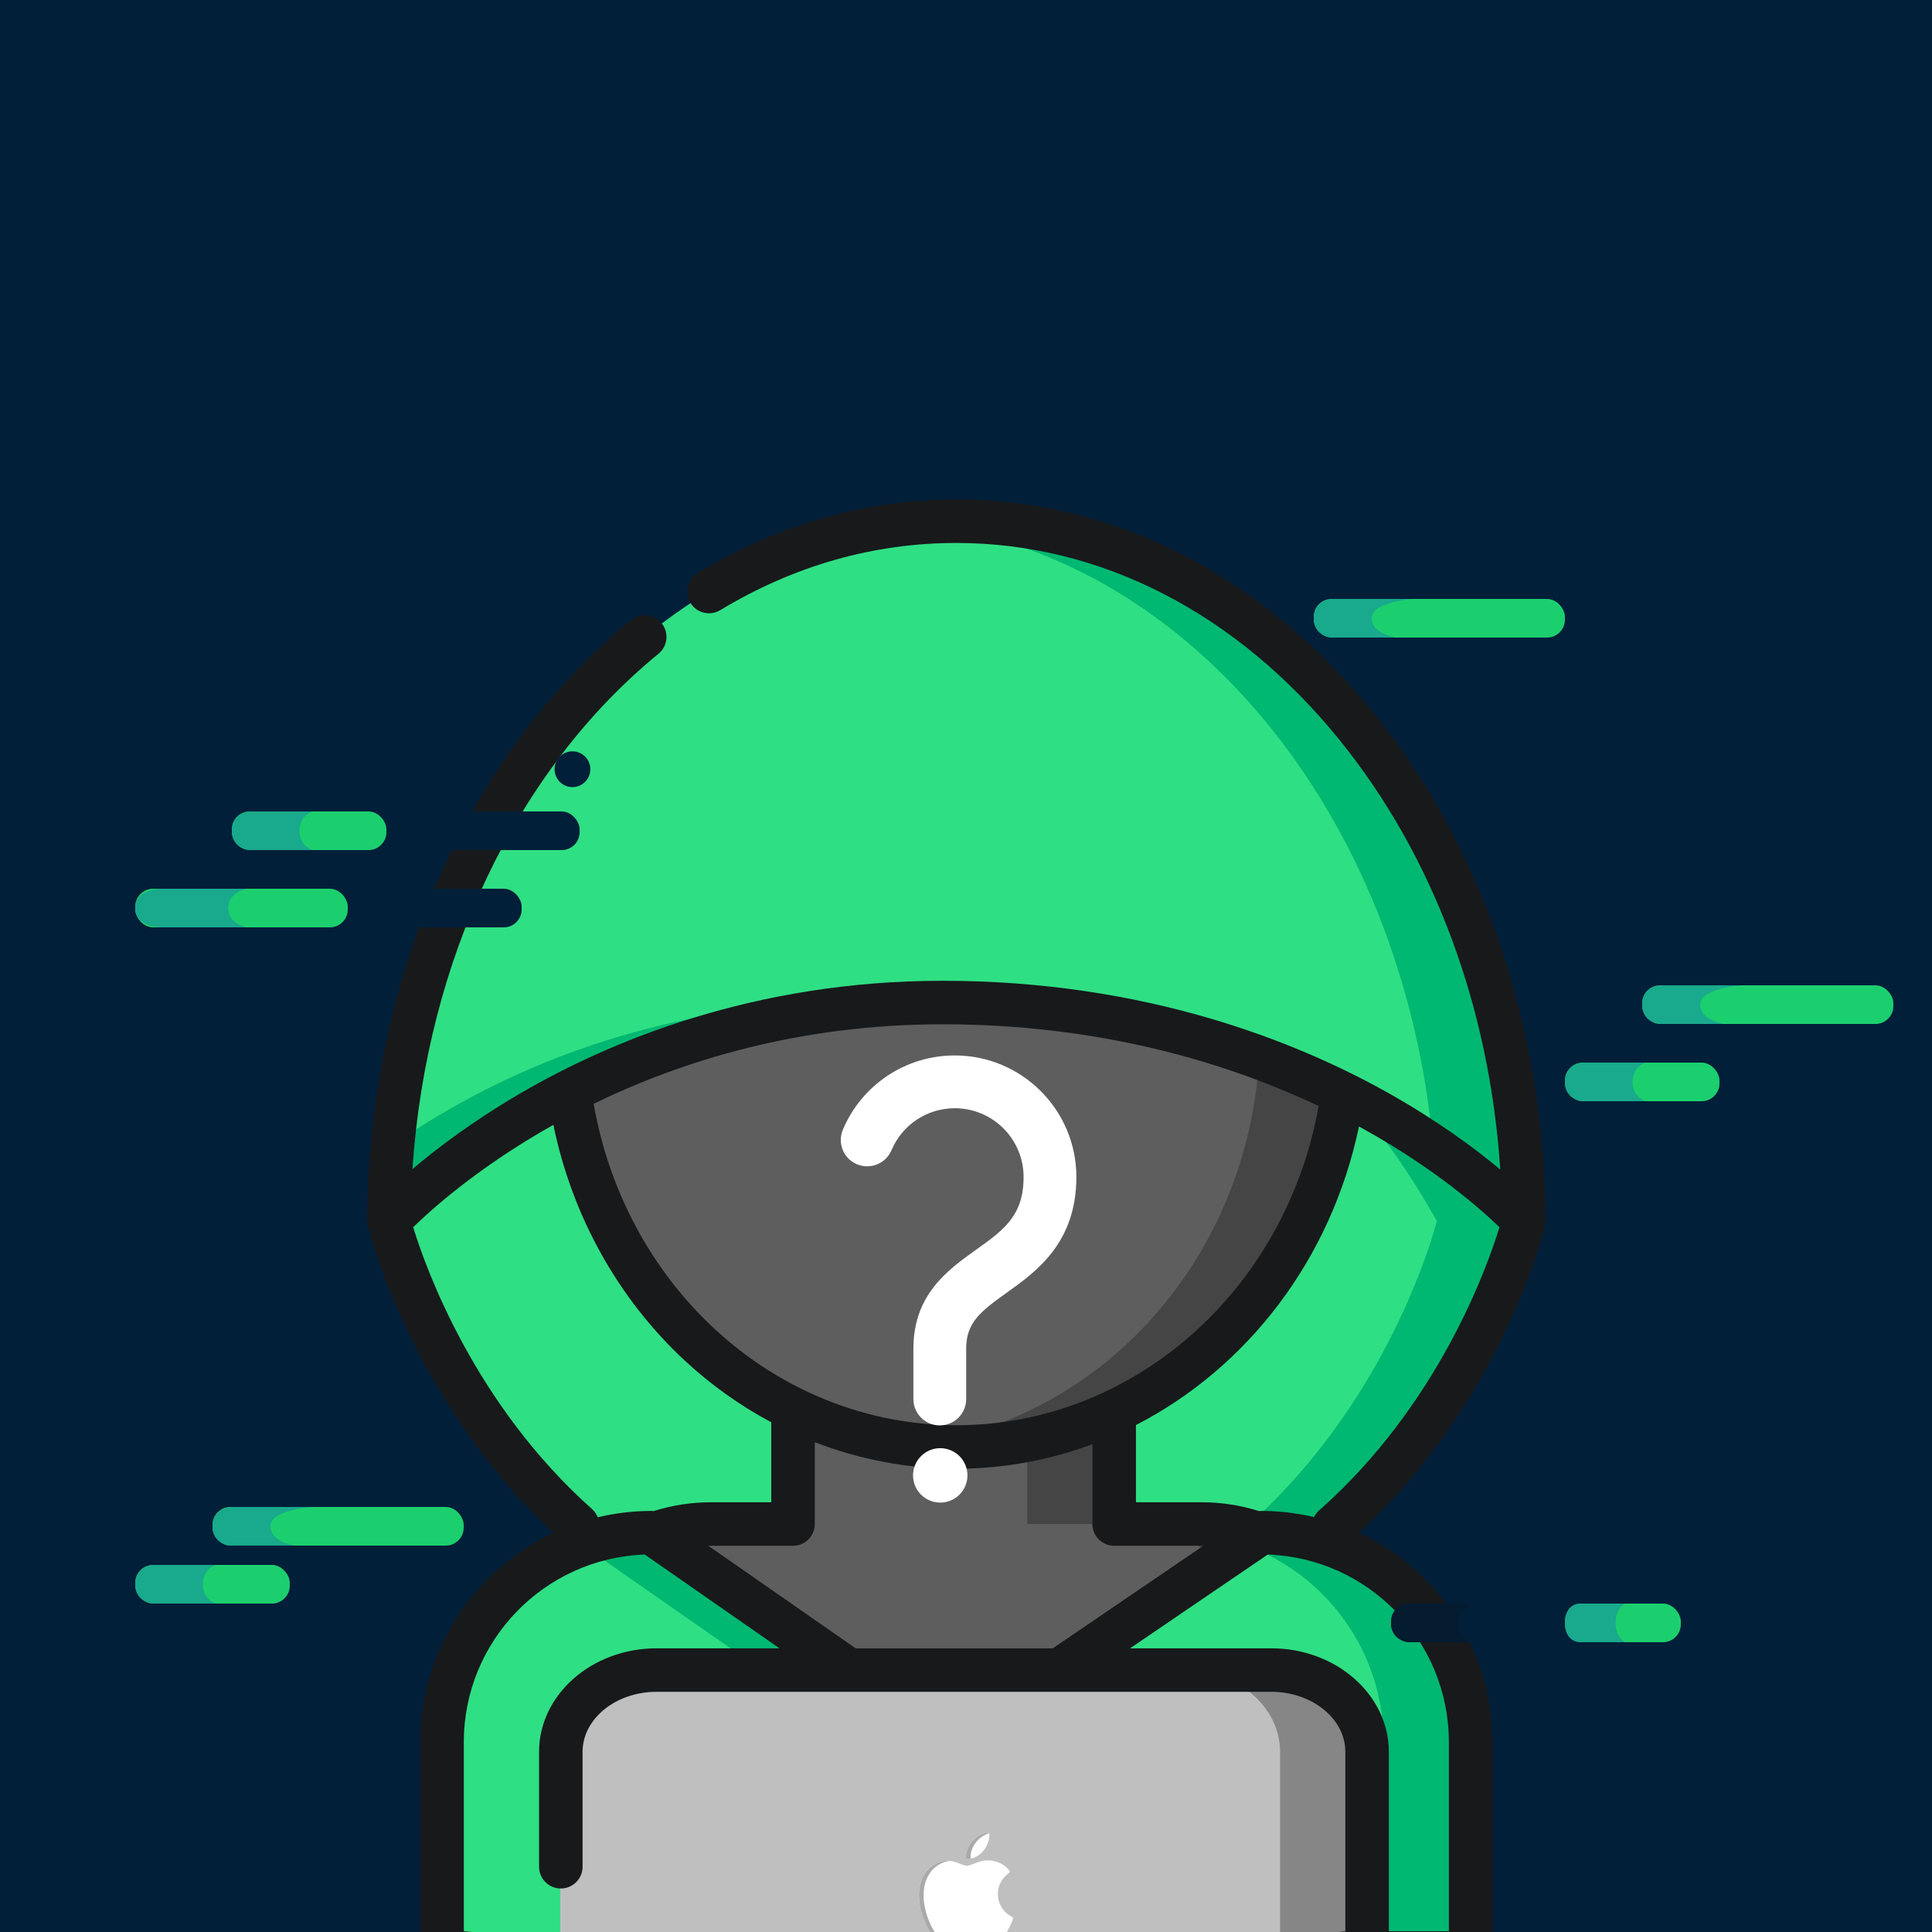 <svg width="108" height="108" viewBox="0 0 108 108" fill="none" xmlns="http://www.w3.org/2000/svg">
<rect width="108" height="108" fill="#021F39"/>
<g clip-path="url(#clip0)">
<rect width="108" height="108" fill="#021F39"/>
<rect x="87.48" y="59.4" width="8.64" height="2.16" rx="1" fill="#1CCF6E"/>
<path d="M91.26 60.48C91.26 59.4 92.34 59.4 91.8 59.4H88.56C88.56 59.4 87.48 59.4 87.48 60.48C87.48 61.56 88.56 61.56 88.56 61.56H91.8C92.34 61.56 91.26 61.56 91.26 60.48Z" fill="#19A98C"/>
<rect x="7.56" y="87.48" width="8.64" height="2.16" rx="1" fill="#1CCF6E"/>
<path d="M11.34 88.56C11.34 87.48 12.42 87.48 11.88 87.48H8.64C8.64 87.48 7.56 87.48 7.56 88.56C7.56 89.64 8.64 89.64 8.64 89.64H11.88C12.42 89.64 11.34 89.64 11.34 88.56Z" fill="#19A98C"/>
<rect x="7.56" y="49.68" width="11.88" height="2.16" rx="1" fill="#1CCF6E"/>
<path d="M12.758 50.76C12.758 49.68 14.243 49.68 13.5 49.68H9.045C9.045 49.68 7.56 49.68 7.56 50.76C7.56 51.84 9.045 51.84 9.045 51.84H13.5C14.243 51.84 12.758 51.84 12.758 50.76Z" fill="#19A98C"/>
<rect x="12.96" y="45.36" width="8.64" height="2.16" rx="1" fill="#1CCF6E"/>
<path d="M16.74 46.44C16.74 45.36 17.82 45.36 17.28 45.36H14.04C14.04 45.36 12.96 45.36 12.96 46.44C12.96 47.52 14.04 47.52 14.04 47.52H17.28C17.82 47.52 16.74 47.52 16.74 46.44Z" fill="#19A98C"/>
<rect x="91.8" y="55.08" width="14.04" height="2.16" rx="1" fill="#1CCF6E"/>
<path d="M95.04 56.16C95.04 55.08 98.078 55.08 97.2 55.08H92.88C92.88 55.08 91.8 55.08 91.8 56.16C91.8 57.24 92.88 57.24 92.88 57.24H96.12C96.998 57.24 95.04 57.24 95.04 56.16Z" fill="#19A98C"/>
<rect x="73.44" y="33.48" width="14.04" height="2.16" rx="1" fill="#1CCF6E"/>
<path d="M76.68 34.56C76.68 33.48 79.717 33.48 78.84 33.48H74.52C74.52 33.48 73.44 33.48 73.44 34.56C73.44 35.64 74.52 35.64 74.52 35.64H77.76C78.637 35.64 76.68 35.64 76.68 34.56Z" fill="#19A98C"/>
<rect x="11.88" y="84.24" width="14.04" height="2.16" rx="1" fill="#1CCF6E"/>
<path d="M15.12 85.32C15.12 84.24 18.157 84.24 17.28 84.24H12.96C12.96 84.24 11.88 84.24 11.88 85.32C11.88 86.4 12.96 86.4 12.96 86.4H16.2C17.077 86.4 15.12 86.4 15.12 85.32Z" fill="#19A98C"/>
<path d="M53.46 48.65C49.068 48.597 32.203 49.665 21.736 68.253C21.736 68.253 27.817 92.965 53.46 92.965C79.103 92.965 85.184 68.253 85.184 68.253C74.717 49.665 57.852 48.597 53.46 48.65Z" fill="#2FDF84"/>
<path d="M53.46 48.65C52.864 48.643 52.037 48.657 51.028 48.732C57.45 49.21 71.274 52.188 80.32 68.253C80.32 68.253 74.626 91.388 51.028 92.888C51.819 92.938 52.629 92.965 53.46 92.965C79.103 92.965 85.184 68.253 85.184 68.253C74.717 49.665 57.852 48.597 53.46 48.65Z" fill="#00B871"/>
<path d="M67.177 85.194H62.284V54.599H44.331V85.194H39.743C34.541 85.194 30.324 89.411 30.324 94.613V105.977H76.596V94.613C76.596 89.411 72.379 85.194 67.177 85.194Z" fill="#5E5E5E"/>
<path d="M67.177 85.194H62.314C67.516 85.194 71.733 89.411 71.733 94.613V105.977H76.596V94.613C76.596 89.411 72.379 85.194 67.177 85.194Z" fill="#454545"/>
<path d="M62.284 54.599H57.42V85.194H62.284V54.599Z" fill="#454545"/>
<path d="M82.208 109.173V97.381C82.208 90.918 76.968 85.678 70.504 85.678L53.33 97.451L36.415 85.677C29.951 85.677 24.712 90.917 24.712 97.381V109.173H82.208V109.173Z" fill="#2FDF84"/>
<path d="M48.467 97.451L50.917 95.771L36.415 85.677C35.047 85.677 33.734 85.915 32.513 86.346L48.467 97.451Z" fill="#00B871"/>
<path d="M70.504 85.678L69.533 86.343C74.083 87.948 77.345 92.283 77.345 97.381V109.174H82.208V97.381C82.208 90.918 76.968 85.678 70.504 85.678Z" fill="#00B871"/>
<path d="M53.46 80.887C65.521 80.887 75.298 70.489 75.298 57.663C75.298 44.837 65.521 34.439 53.46 34.439C41.4 34.439 31.622 44.837 31.622 57.663C31.622 70.489 41.4 80.887 53.46 80.887Z" fill="#5E5E5E"/>
<path d="M53.46 34.439C52.638 34.439 51.827 34.489 51.028 34.583C61.944 35.87 70.434 45.711 70.434 57.663C70.434 69.615 61.944 79.457 51.028 80.743C51.827 80.837 52.638 80.887 53.46 80.887C65.521 80.887 75.298 70.489 75.298 57.663C75.298 44.837 65.521 34.439 53.46 34.439Z" fill="#454545"/>
<path d="M85.184 68.254C85.052 46.622 70.901 29.136 53.46 29.136C36.019 29.136 21.867 46.622 21.736 68.254C21.736 68.254 32.756 56.042 52.688 56.042C74.164 56.042 85.184 68.254 85.184 68.254Z" fill="#2FDF84"/>
<path d="M47.824 56.041C35.8 56.041 27.02 60.486 21.945 64.012C21.817 65.406 21.745 66.82 21.736 68.253C21.736 68.253 31.895 56.999 50.345 56.1C49.521 56.063 48.682 56.041 47.824 56.041Z" fill="#00B871"/>
<path d="M53.46 29.136C52.642 29.136 51.831 29.174 51.028 29.25C66.22 30.68 78.419 45.404 80.118 64.082C83.483 66.37 85.184 68.254 85.184 68.254C85.052 46.622 70.901 29.136 53.46 29.136Z" fill="#00B871"/>
<path d="M76.68 110V98.471C76.68 95.891 74.269 93.8 71.295 93.8H36.705C33.731 93.8 31.32 95.891 31.32 98.471V110H76.68Z" fill="#BFBFBF"/>
<path d="M71.07 93.358H66.207C69.162 93.358 71.558 95.405 71.558 97.93V109.216H76.421V97.93C76.421 95.405 74.025 93.358 71.07 93.358Z" fill="#868686"/>
<g clip-path="url(#clip1)">
<path d="M54.965 103.467C55.171 103.217 55.316 102.878 55.309 102.533C55.308 102.475 55.255 102.432 55.198 102.441C54.895 102.487 54.556 102.677 54.347 102.922C54.154 103.146 53.982 103.493 53.995 103.836C53.997 103.888 54.041 103.93 54.093 103.928C54.427 103.919 54.757 103.719 54.965 103.467Z" fill="white"/>
<path d="M54.256 103.836C54.236 103.303 54.638 102.681 55.291 102.48C55.271 102.452 55.235 102.435 55.198 102.441C54.895 102.487 54.556 102.677 54.347 102.922C54.154 103.146 53.982 103.493 53.995 103.836C53.997 103.888 54.041 103.93 54.093 103.928C54.158 103.926 54.222 103.917 54.286 103.902C54.268 103.885 54.257 103.862 54.256 103.836Z" fill="#AAAAAA"/>
<path d="M56.578 107.157C56.368 107.051 55.789 106.687 55.782 105.878C55.776 105.217 56.215 104.832 56.402 104.697C56.446 104.665 56.456 104.603 56.422 104.56C56.267 104.362 56.086 104.235 55.911 104.153C55.911 104.153 55.911 104.153 55.911 104.153C55.889 104.142 55.85 104.125 55.819 104.113C54.942 103.768 54.389 104.297 54.054 104.297C53.798 104.297 53.402 104.007 52.983 104.015C52.432 104.023 51.924 104.336 51.64 104.829C51.204 105.585 51.348 106.619 51.688 107.425C51.688 107.425 51.688 107.425 51.688 107.425C51.696 107.446 51.71 107.478 51.722 107.504C51.722 107.504 51.722 107.504 51.722 107.504C51.82 107.725 51.933 107.927 52.051 108.098C52.324 108.492 52.649 108.936 53.076 108.92C53.487 108.903 53.642 108.654 54.139 108.654C54.636 108.654 54.776 108.92 55.21 108.912C55.653 108.903 55.933 108.51 56.203 108.114C56.442 107.766 56.573 107.427 56.626 107.274C56.641 107.229 56.621 107.179 56.578 107.157Z" fill="white"/>
<path d="M52.312 108.099C52.194 107.927 52.081 107.725 51.983 107.504C51.983 107.504 51.983 107.504 51.983 107.504C51.971 107.478 51.958 107.446 51.949 107.426C51.949 107.426 51.949 107.426 51.949 107.426C51.611 106.625 51.464 105.588 51.901 104.829C52.164 104.373 52.617 104.072 53.118 104.023C53.074 104.017 53.028 104.014 52.983 104.015C52.432 104.023 51.925 104.336 51.641 104.829C51.205 105.585 51.348 106.62 51.688 107.426C51.688 107.426 51.688 107.426 51.688 107.426C51.697 107.446 51.711 107.478 51.722 107.504C51.722 107.504 51.722 107.504 51.722 107.504C51.821 107.725 51.933 107.927 52.052 108.099C52.324 108.492 52.649 108.936 53.076 108.92C53.118 108.918 53.157 108.914 53.195 108.908C52.837 108.835 52.554 108.447 52.312 108.099Z" fill="#AAAAAA"/>
</g>
<path d="M86.399 68.261C86.399 68.256 86.4 68.251 86.4 68.246C86.335 57.505 82.91 47.408 76.758 39.817C70.54 32.145 62.266 27.92 53.46 27.92C48.389 27.92 43.526 29.301 39.006 32.025C38.43 32.372 38.245 33.119 38.592 33.694C38.938 34.269 39.686 34.455 40.261 34.108C44.397 31.615 48.838 30.352 53.46 30.352C61.518 30.352 69.121 34.257 74.868 41.348C80.123 47.832 83.269 56.276 83.865 65.376C82.448 64.195 80.355 62.642 77.585 61.087C72.495 58.231 64.044 54.826 52.688 54.826C42.121 54.826 34.042 58.236 29.126 61.097C26.477 62.638 24.446 64.177 23.057 65.353C23.837 53.659 28.864 43.044 36.81 36.546C37.329 36.121 37.406 35.355 36.981 34.835C36.556 34.315 35.79 34.238 35.27 34.664C26.116 42.151 20.602 54.705 20.52 68.246C20.518 68.506 20.601 68.752 20.745 68.955C20.736 69.097 20.751 69.243 20.795 69.387C21.5 71.677 24.28 79.48 30.941 85.682C26.547 87.747 23.496 92.213 23.496 97.381V109.173C23.496 109.845 24.04 110.389 24.712 110.389H82.208C82.88 110.389 83.424 109.845 83.424 109.173V97.381C83.424 92.214 80.374 87.748 75.98 85.683C83.883 78.332 86.265 68.95 86.365 68.544C86.373 68.512 86.378 68.479 86.383 68.447C86.384 68.441 86.386 68.435 86.387 68.428C86.395 68.372 86.398 68.317 86.399 68.261ZM73.715 61.827C73.713 61.838 73.71 61.849 73.708 61.86C71.841 72.181 63.325 79.671 53.46 79.671C48.483 79.671 43.677 77.753 39.928 74.27C36.404 70.997 34.031 66.561 33.186 61.703C38.102 59.31 44.658 57.258 52.688 57.258C61.727 57.257 68.818 59.513 73.715 61.827ZM62.284 86.41H67.177C67.207 86.41 67.237 86.412 67.266 86.412L58.851 92.142H47.832L39.6 86.413C39.648 86.412 39.695 86.41 39.743 86.41H44.331C45.003 86.41 45.547 85.866 45.547 85.194V80.618C48.061 81.592 50.737 82.103 53.46 82.103C56.111 82.103 58.674 81.621 61.068 80.733V85.194C61.068 85.866 61.612 86.41 62.284 86.41ZM33.094 84.356C26.515 78.501 23.796 70.871 23.119 68.672C23.112 68.649 23.103 68.627 23.095 68.604C24.102 67.62 26.762 65.221 30.934 62.88C31.979 67.962 34.545 72.589 38.273 76.051C39.753 77.427 41.382 78.583 43.115 79.505V83.978H39.743C38.647 83.978 37.571 84.145 36.538 84.471C36.497 84.467 36.456 84.462 36.415 84.462C35.382 84.462 34.378 84.587 33.415 84.817C33.347 84.646 33.241 84.487 33.094 84.356ZM25.928 97.381C25.928 91.723 30.432 87.097 36.043 86.9L43.575 92.142H36.701C33.08 92.142 30.134 94.739 30.134 97.93V104.352C30.134 105.024 30.679 105.568 31.35 105.568C32.022 105.568 32.566 105.024 32.566 104.352V97.93C32.566 96.08 34.421 94.574 36.701 94.574H71.07C73.35 94.574 75.205 96.08 75.205 97.93V107.922C75.205 107.934 75.206 107.946 75.207 107.958L65.88 108.92L64.26 109.173L61.56 110.54H60.48H59.4H58.86L58.103 110.389H57.24H56.415H55.62H54.54H53.46H52.38H51.069H49.68L47.52 110L25.928 107.958V97.381ZM80.992 97.381V107.958H77.635C77.635 107.946 77.637 107.934 77.637 107.922V97.93C77.637 94.739 74.691 92.142 71.07 92.142H63.171L70.87 86.9C76.485 87.093 80.992 91.721 80.992 97.381ZM73.742 84.431C73.62 84.539 73.524 84.668 73.456 84.806C72.508 84.583 71.52 84.462 70.505 84.462C70.462 84.462 70.421 84.467 70.379 84.471C69.346 84.145 68.27 83.978 67.177 83.978H63.5V79.661C69.697 76.477 74.411 70.425 75.967 62.972C76.079 63.033 76.19 63.094 76.298 63.154C80.309 65.392 82.842 67.653 83.821 68.602C83.135 70.845 80.404 78.545 73.742 84.431Z" fill="#18191B"/>
<path d="M53.375 59C50.636 59 48.18 60.629 47.117 63.15C46.8 63.901 47.151 64.766 47.902 65.082C48.653 65.399 49.519 65.047 49.835 64.297C50.436 62.872 51.826 61.951 53.375 61.951C55.495 61.951 57.219 63.675 57.219 65.794C57.219 67.965 56.104 68.761 54.561 69.862C53.001 70.975 51.059 72.361 51.059 75.39V78.206C51.059 79.021 51.719 79.681 52.534 79.681C53.349 79.681 54.01 79.021 54.01 78.206V75.39C54.01 73.947 54.786 73.326 56.275 72.264C57.919 71.091 60.17 69.485 60.17 65.794C60.17 62.047 57.122 59 53.375 59V59Z" fill="white"/>
<path d="M54.081 82.475C54.081 83.315 53.4 83.996 52.56 83.996C51.72 83.996 51.04 83.315 51.04 82.475C51.04 81.635 51.72 80.954 52.56 80.954C53.4 80.954 54.081 81.635 54.081 82.475V82.475Z" fill="white"/>
<rect x="77.76" y="89.64" width="8.64" height="2.16" rx="1" fill="#021F39"/>
<path d="M81.54 90.72C81.54 89.64 82.62 89.64 82.08 89.64H78.84C78.84 89.64 77.76 89.64 77.76 90.72C77.76 91.8 78.84 91.8 78.84 91.8H82.08C82.62 91.8 81.54 91.8 81.54 90.72Z" fill="#041B30"/>
<rect x="19.44" y="49.68" width="9.72" height="2.16" rx="1" fill="#021F39"/>
<path d="M23.692 50.76C23.692 49.68 24.907 49.68 24.3 49.68H20.655C20.655 49.68 19.44 49.68 19.44 50.76C19.44 51.84 20.655 51.84 20.655 51.84H24.3C24.907 51.84 23.692 51.84 23.692 50.76Z" fill="#021F39"/>
<rect x="22.68" y="45.36" width="9.72" height="2.16" rx="1" fill="#021F39"/>
<path d="M26.932 46.44C26.932 45.36 28.147 45.36 27.54 45.36H23.895C23.895 45.36 22.68 45.36 22.68 46.44C22.68 47.52 23.895 47.52 23.895 47.52H27.54C28.147 47.52 26.932 47.52 26.932 46.44Z" fill="#021F39"/>
<rect x="87.48" y="89.64" width="6.48" height="2.16" rx="1" fill="#1CCF6E"/>
<path d="M90.315 90.72C90.315 89.64 91.125 89.64 90.72 89.64H88.29C88.29 89.64 87.48 89.64 87.48 90.72C87.48 91.8 88.29 91.8 88.29 91.8H90.72C91.125 91.8 90.315 91.8 90.315 90.72Z" fill="#19A98C"/>
<circle cx="32" cy="43" r="1" fill="#021F39"/>
</g>
<defs>
<clipPath id="clip0">
<rect width="108" height="108" fill="white"/>
</clipPath>
<clipPath id="clip1">
<rect width="6.48" height="6.48" fill="white" transform="translate(50.76 102.44)"/>
</clipPath>
</defs>
</svg>
